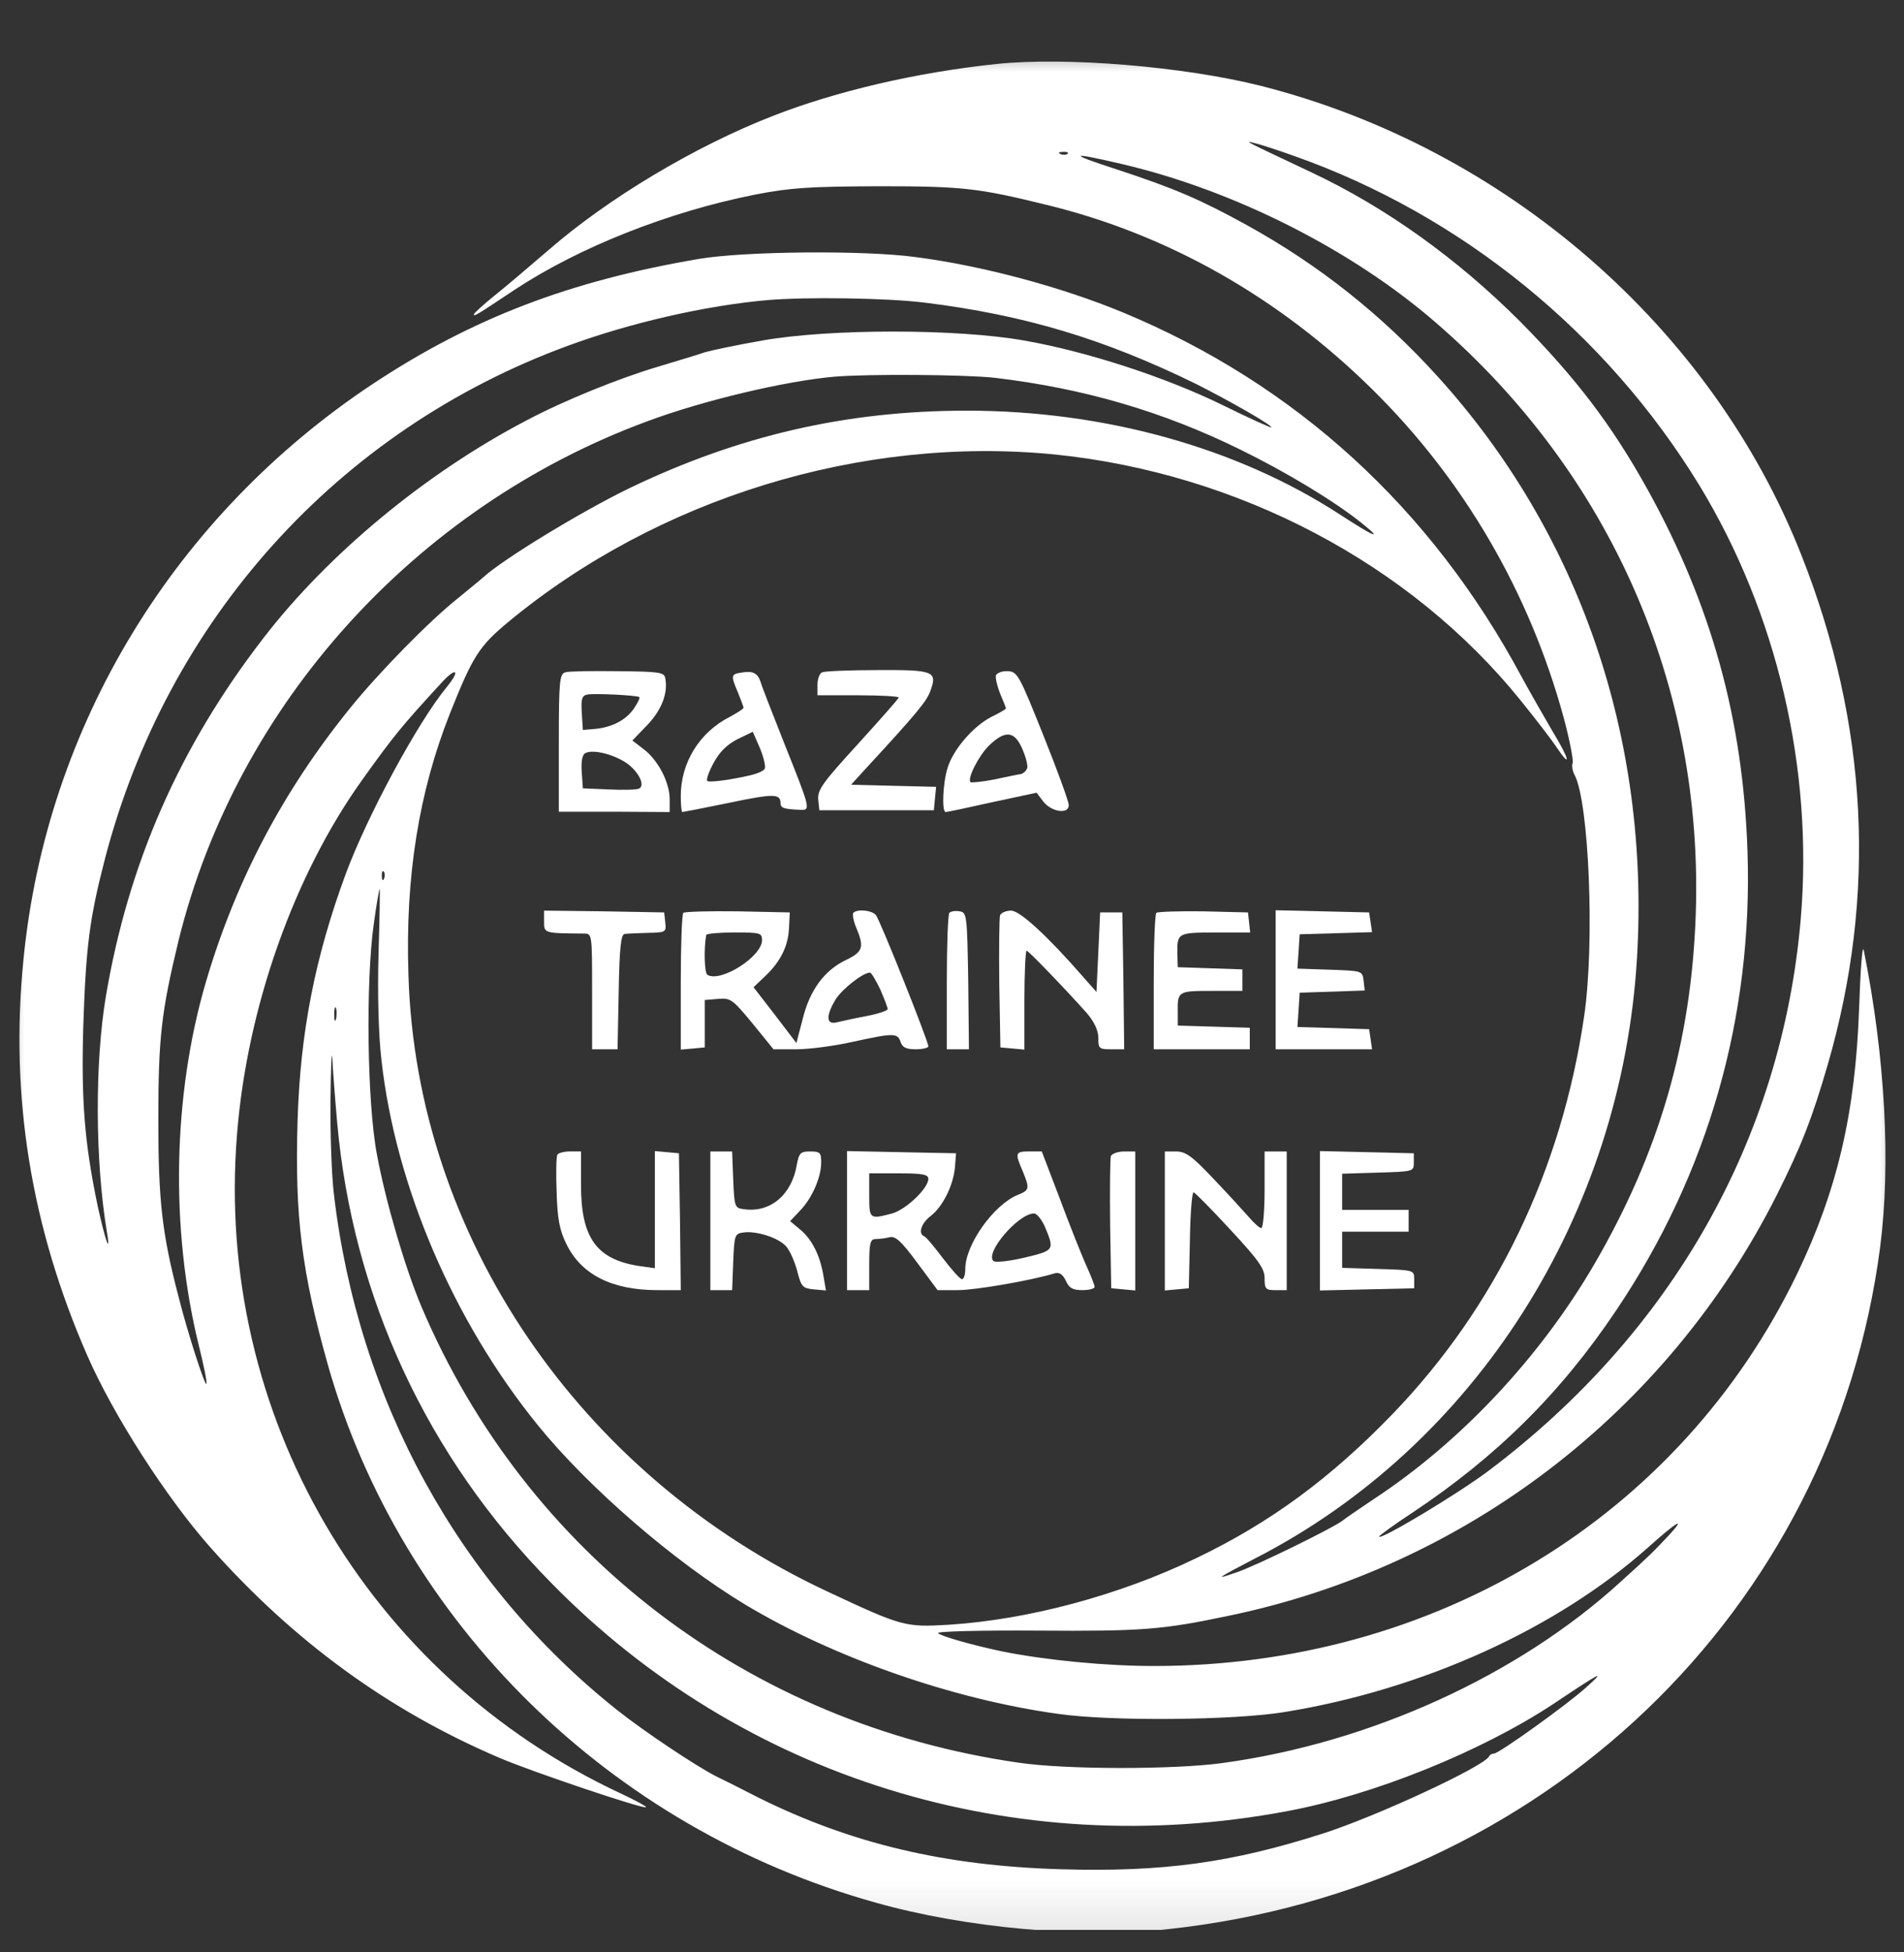 <svg width="40" height="41" viewBox="0 0 40 41" fill="none" xmlns="http://www.w3.org/2000/svg">
<rect x="0" y="0" width="40" height="41" fill="#333333" stroke="none"/>
<g clip-path="url(#clip0_3202_1337)">
<mask id="mask0_3202_1337" style="mask-type:luminance" maskUnits="userSpaceOnUse" x="0" y="0" width="40" height="41">
<path d="M40 0.889H0V40.889H40V0.889Z" fill="white"/>
</mask>
<g mask="url(#mask0_3202_1337)">
<path d="M20.931 1.344C19.262 1.52 17.578 1.911 16.243 2.432C14.589 3.075 12.765 4.171 11.523 5.252C11.158 5.566 10.654 5.995 10.405 6.195C10.157 6.394 9.955 6.578 9.955 6.601C9.955 6.654 10.002 6.624 10.809 6.087C12.167 5.191 14.046 4.447 15.862 4.087C16.615 3.941 16.995 3.918 18.455 3.911C20.225 3.911 20.551 3.949 21.987 4.302C24.541 4.922 26.869 6.248 28.817 8.164C30.758 10.072 32.14 12.456 32.854 15.084C32.978 15.544 33.056 15.965 33.04 16.019C33.017 16.073 33.032 16.188 33.079 16.272C33.382 16.839 33.506 19.805 33.281 21.337C32.807 24.579 31.426 27.445 29.252 29.698C27.964 31.032 26.691 31.974 25.138 32.718C23.524 33.499 21.606 34.013 19.93 34.12C19.014 34.174 18.952 34.158 17.368 33.415C12.175 30.986 8.744 25.951 8.581 20.479C8.511 18.418 8.799 16.625 9.458 14.969C9.932 13.781 10.064 13.574 10.669 13.069C13.813 10.463 18.098 9.145 22.15 9.543C26.015 9.934 29.633 11.842 31.946 14.709C32.256 15.092 32.598 15.536 32.699 15.69C33.025 16.172 32.97 15.935 32.613 15.352C32.435 15.046 32.14 14.532 31.969 14.218C30.067 10.67 27.226 8.072 23.593 6.562C22.297 6.026 20.644 5.581 19.231 5.398C18.16 5.252 15.645 5.275 14.69 5.436C11.981 5.896 9.932 6.677 7.852 8.049C3.668 10.816 0.974 15.237 0.493 20.15C0.206 23.016 0.648 25.759 1.836 28.472C2.387 29.729 3.497 31.453 4.413 32.488C6.167 34.465 8.162 35.921 10.498 36.917C11.182 37.209 13.526 37.998 13.572 37.952C13.588 37.937 13.347 37.806 13.037 37.661C7.704 35.17 4.506 29.683 4.979 23.828C5.189 21.154 6.183 18.364 7.619 16.364C8.278 15.444 8.441 15.245 9.28 14.333C9.59 13.996 9.676 14.073 9.388 14.425C8.775 15.168 7.712 17.138 7.262 18.356C6.617 20.104 6.307 21.69 6.252 23.529C6.19 25.545 6.338 26.71 6.889 28.664C8.426 34.082 12.819 38.396 18.385 39.952C20.279 40.489 22.74 40.711 24.548 40.511C32.411 39.661 38.497 33.837 39.498 26.196C39.724 24.449 39.607 22.211 39.157 19.966C39.126 19.805 39.087 20.303 39.056 21.192C38.978 23.368 38.598 25.001 37.752 26.756C35.291 31.852 30.145 34.986 24.245 34.986C23.229 34.986 21.971 34.864 21.055 34.68C20.434 34.549 19.782 34.365 19.705 34.296C19.674 34.258 20.613 34.235 21.8 34.243C23.974 34.258 24.409 34.227 25.79 33.936C30.781 32.909 35.02 29.66 37.317 25.116C37.845 24.066 38.07 23.483 38.396 22.364C39.429 18.809 39.25 15.214 37.845 11.659C35.959 6.869 31.62 3.106 26.489 1.803C24.874 1.397 22.398 1.19 20.931 1.344ZM27.187 3.275C30.704 4.516 33.747 6.992 35.703 10.195C37.333 12.877 38.101 16.149 37.83 19.307C37.434 23.912 35.128 27.989 31.263 30.894C30.618 31.377 28.973 32.365 28.973 32.266C28.973 32.25 29.283 32.02 29.671 31.767C31.433 30.595 32.784 29.262 33.956 27.514C35.889 24.64 36.828 21.353 36.712 17.874C36.619 15.1 35.951 12.693 34.608 10.271C33.855 8.915 33.102 7.934 31.938 6.754C30.611 5.428 29.113 4.355 27.552 3.62C26.171 2.968 26.116 2.945 26.334 2.999C26.442 3.022 26.823 3.144 27.187 3.275ZM22.429 3.229C22.406 3.252 22.336 3.259 22.282 3.236C22.22 3.213 22.243 3.19 22.328 3.19C22.414 3.183 22.46 3.206 22.429 3.229ZM23.562 3.443C25.93 3.995 28.414 5.252 30.176 6.785C33.84 9.957 35.788 14.41 35.625 19.199C35.532 21.889 34.857 24.204 33.498 26.541C32.357 28.503 30.68 30.288 28.856 31.484C28.561 31.683 28.266 31.882 28.212 31.928C28.034 32.074 26.38 32.886 25.984 33.017C25.503 33.185 25.534 33.162 26.372 32.725C30.999 30.35 34.073 25.514 34.391 20.111C34.663 15.506 33.188 11.199 30.207 7.911C29.019 6.601 27.7 5.558 26.186 4.723C25.224 4.194 24.68 3.957 23.462 3.558C22.421 3.221 22.452 3.183 23.562 3.443ZM19.425 6.355C21.536 6.616 23.205 7.122 25.13 8.064C25.829 8.417 26.745 8.938 26.706 8.976C26.691 8.984 26.233 8.777 25.689 8.509C24.486 7.919 22.833 7.382 21.521 7.152C20.108 6.9 17.415 6.9 16.01 7.152C15.482 7.244 14.938 7.359 14.807 7.398C14.682 7.444 14.24 7.574 13.836 7.697C13.006 7.942 11.834 8.417 11.057 8.831C8.946 9.934 6.889 11.636 5.523 13.414C3.769 15.69 2.697 18.127 2.224 20.924C1.991 22.311 1.999 24.365 2.239 25.828C2.34 26.418 2.208 26.05 2.045 25.292C1.774 23.981 1.704 23.1 1.75 21.537C1.805 19.874 1.882 19.284 2.201 18.05C3.505 13.023 7.099 9.03 11.934 7.26C13.246 6.777 14.822 6.417 16.126 6.302C16.933 6.233 18.626 6.256 19.425 6.355ZM20.9 7.934C22.779 8.156 24.44 8.647 26.046 9.436C27.032 9.919 28.034 10.524 28.616 10.992C29.074 11.36 28.872 11.275 28.142 10.8C25.984 9.398 23.198 8.624 20.31 8.624C17.787 8.624 15.528 9.145 13.231 10.248C12.245 10.724 10.576 11.735 10.149 12.126C10.064 12.203 9.823 12.394 9.621 12.563C9.039 13.023 7.968 14.111 7.355 14.87C5.942 16.617 4.956 18.487 4.327 20.617C3.629 22.993 3.575 25.798 4.172 28.235C4.281 28.671 4.358 29.047 4.335 29.062C4.304 29.101 3.947 28.012 3.745 27.208C3.404 25.905 3.326 25.2 3.326 23.529C3.326 21.79 3.388 21.253 3.753 19.744C4.972 14.808 8.713 10.655 13.58 8.854C14.744 8.417 16.483 8.003 17.523 7.911C18.23 7.85 20.287 7.865 20.9 7.934ZM8.069 18.448C8.046 18.51 8.022 18.487 8.022 18.402C8.015 18.318 8.038 18.272 8.061 18.303C8.084 18.326 8.092 18.395 8.069 18.448ZM7.952 20.042C7.929 20.87 7.952 21.751 8.015 22.272C8.31 24.901 9.52 27.736 11.298 29.928C12.361 31.239 14.17 32.802 15.66 33.699C17.516 34.81 20.007 35.684 22.22 35.99C23.322 36.151 25.93 36.128 26.993 35.952C29.904 35.477 32.699 34.204 34.616 32.503C35.221 31.959 35.439 31.829 35.066 32.235C34.717 32.603 34.694 32.633 34.049 33.216C31.884 35.193 28.779 36.603 25.674 37.025C24.649 37.163 22.39 37.163 21.404 37.017C15.738 36.205 11.057 32.633 8.853 27.438C8.519 26.648 8.108 25.261 7.921 24.257C7.712 23.177 7.681 20.617 7.852 19.406C7.906 19 7.968 18.663 7.976 18.663C7.984 18.663 7.976 19.284 7.952 20.042ZM7.06 21.399C7.036 21.476 7.021 21.43 7.021 21.307C7.021 21.177 7.036 21.123 7.06 21.169C7.075 21.223 7.075 21.33 7.06 21.399ZM7.083 23.568C7.409 27.223 8.969 30.595 11.585 33.246C15.598 37.339 21.311 39.109 27.032 38.036C28.849 37.699 31.115 36.787 32.644 35.776C33.653 35.101 33.747 35.055 33.32 35.438C32.901 35.814 31.488 36.825 31.387 36.825C31.348 36.825 31.301 36.848 31.286 36.879C31.201 37.086 28.918 38.144 27.793 38.504C25.876 39.117 24.44 39.316 22.305 39.255C19.86 39.186 17.88 38.718 15.924 37.745C15.567 37.561 15.171 37.362 15.039 37.3C14.62 37.086 13.526 36.358 12.959 35.906C9.637 33.262 7.518 29.407 7.013 25.062C6.967 24.679 6.936 23.805 6.943 23.108C6.951 22.41 6.967 22.012 6.982 22.227C6.99 22.433 7.036 23.039 7.083 23.568Z" fill="white"/>
<path d="M11.88 14.118C11.756 14.149 11.74 14.287 11.74 15.597V17.046H12.905L14.069 17.053V16.785C14.069 16.433 13.828 15.965 13.525 15.735L13.285 15.551L13.595 15.229C13.898 14.915 14.038 14.555 13.976 14.241C13.953 14.118 13.859 14.103 12.982 14.095C12.447 14.088 11.95 14.095 11.88 14.118ZM13.432 14.639C13.448 14.655 13.401 14.754 13.324 14.869C13.161 15.114 12.873 15.268 12.516 15.306L12.245 15.329L12.222 14.969C12.206 14.678 12.222 14.609 12.338 14.586C12.478 14.555 13.386 14.601 13.432 14.639ZM13.106 15.988C13.394 16.157 13.58 16.502 13.417 16.563C13.363 16.586 13.075 16.593 12.78 16.578L12.245 16.555L12.222 16.218C12.206 16.003 12.229 15.858 12.291 15.819C12.431 15.735 12.819 15.819 13.106 15.988Z" fill="white"/>
<path d="M15.567 14.126C15.357 14.157 15.35 14.187 15.505 14.547C15.567 14.701 15.621 14.846 15.621 14.862C15.621 14.885 15.489 14.969 15.334 15.053C14.698 15.375 14.302 16.011 14.302 16.716C14.302 16.9 14.317 17.053 14.333 17.053C14.348 17.053 14.783 16.969 15.303 16.862C16.258 16.663 16.398 16.663 16.398 16.869C16.398 16.969 16.467 16.992 16.825 17.007C17.034 17.015 17.019 16.969 16.483 15.628C16.235 15 16.002 14.409 15.978 14.318C15.916 14.134 15.815 14.08 15.567 14.126ZM16.072 16.126C16.056 16.203 15.862 16.272 15.474 16.341C15.163 16.402 14.884 16.425 14.861 16.402C14.83 16.379 14.892 16.203 14.993 16.019C15.117 15.789 15.272 15.636 15.497 15.521L15.815 15.367L15.955 15.689C16.033 15.866 16.079 16.057 16.072 16.126Z" fill="white"/>
<path d="M17.275 14.118C17.22 14.133 17.174 14.256 17.174 14.379V14.601H18.028C18.501 14.601 18.881 14.624 18.881 14.647C18.881 14.67 18.493 15.107 18.028 15.62C17.29 16.425 17.174 16.586 17.189 16.785L17.213 17.015H18.416H19.619L19.642 16.77L19.666 16.524L18.773 16.502L17.88 16.479L18.167 16.164C19.277 14.961 19.471 14.724 19.549 14.501C19.697 14.095 19.611 14.065 18.424 14.072C17.841 14.072 17.321 14.095 17.275 14.118Z" fill="white"/>
<path d="M20.924 14.179C20.908 14.233 20.947 14.402 21.009 14.562C21.079 14.723 21.133 14.861 21.133 14.877C21.133 14.892 20.993 14.976 20.83 15.053C20.442 15.252 20.023 15.743 19.907 16.126C19.806 16.448 19.782 17.053 19.868 17.053C19.899 17.053 20.334 16.961 20.846 16.846L21.777 16.647L21.917 16.831C22.088 17.053 22.453 17.107 22.453 16.908C22.453 16.831 22.212 16.172 21.917 15.436C21.413 14.179 21.374 14.103 21.172 14.095C21.055 14.087 20.947 14.133 20.924 14.179ZM21.583 16.118C21.568 16.18 21.506 16.241 21.444 16.256C21.381 16.264 21.125 16.317 20.877 16.371C20.636 16.417 20.411 16.44 20.388 16.425C20.318 16.348 20.559 15.873 20.776 15.658C21.11 15.337 21.304 15.344 21.467 15.704C21.544 15.873 21.591 16.057 21.583 16.118Z" fill="white"/>
<path d="M11.43 19.352C11.43 19.598 11.422 19.598 12.268 19.605C12.439 19.605 12.439 19.613 12.439 20.816V22.035H12.71H12.974L12.998 20.824C13.013 19.927 13.044 19.621 13.122 19.613C13.168 19.605 13.394 19.598 13.611 19.59C13.991 19.582 13.999 19.575 13.976 19.368L13.953 19.161L12.695 19.138L11.43 19.123V19.352Z" fill="white"/>
<path d="M14.356 19.169C14.325 19.199 14.302 19.858 14.302 20.632V22.042L14.558 22.019L14.806 21.996V21.498V21L15.086 20.977C15.35 20.954 15.389 20.985 15.808 21.491L16.25 22.035H16.731C16.995 22.035 17.523 21.966 17.904 21.881C18.773 21.69 18.858 21.69 18.92 21.881C18.959 21.996 19.037 22.035 19.239 22.035C19.386 22.035 19.503 22.004 19.503 21.973C19.503 21.866 18.486 19.314 18.4 19.215C18.315 19.115 18.012 19.084 17.927 19.169C17.904 19.199 17.927 19.337 17.989 19.483C18.16 19.889 18.129 19.988 17.779 20.157C17.321 20.372 17.011 20.793 16.863 21.399L16.731 21.904L16.281 21.314L15.831 20.732L16.072 20.502C16.398 20.195 16.561 19.866 16.576 19.483L16.592 19.161L15.497 19.138C14.899 19.13 14.387 19.145 14.356 19.169ZM16.009 19.743C16.009 20.088 15.14 20.64 14.861 20.471C14.799 20.433 14.783 19.92 14.837 19.636C14.837 19.605 15.109 19.582 15.427 19.582C15.971 19.582 16.009 19.59 16.009 19.743ZM18.493 20.778C18.579 20.977 18.649 21.161 18.649 21.192C18.649 21.222 18.447 21.291 18.206 21.337C17.958 21.383 17.678 21.445 17.585 21.468C17.352 21.529 17.345 21.33 17.562 20.977C17.702 20.763 18.129 20.425 18.276 20.425C18.307 20.425 18.4 20.586 18.493 20.778Z" fill="white"/>
<path d="M19.945 19.169C19.914 19.199 19.891 19.858 19.891 20.632V22.035H20.123H20.356L20.341 20.594C20.318 19.215 20.31 19.161 20.162 19.138C20.069 19.122 19.976 19.138 19.945 19.169Z" fill="white"/>
<path d="M21.009 19.222C20.993 19.276 20.985 19.92 20.993 20.655L21.017 21.996L21.273 22.019L21.521 22.042V21.008C21.521 20.433 21.544 19.965 21.568 19.965C21.607 19.965 22.375 20.763 22.833 21.276C22.988 21.46 23.074 21.636 23.074 21.797C23.074 22.019 23.089 22.035 23.345 22.035H23.617L23.601 20.594L23.578 19.161H23.345H23.112L23.074 19.996L23.035 20.831L22.771 20.533C22.018 19.667 21.428 19.123 21.242 19.123C21.133 19.123 21.032 19.169 21.009 19.222Z" fill="white"/>
<path d="M24.293 19.169C24.262 19.2 24.238 19.859 24.238 20.633V22.035H25.247H26.256V21.805V21.583L25.503 21.56L24.743 21.537V21.269C24.735 20.817 24.743 20.809 25.449 20.809H26.101V20.579V20.357L25.426 20.334L24.743 20.311L24.735 20.043C24.727 19.59 24.735 19.583 25.535 19.583H26.264L26.241 19.368L26.218 19.161L25.278 19.138C24.766 19.131 24.324 19.146 24.293 19.169Z" fill="white"/>
<path d="M26.799 20.578V22.035H27.808H28.825L28.794 21.82L28.763 21.613L28.01 21.59L27.257 21.567L27.281 21.207L27.304 20.847L27.987 20.824L28.67 20.801L28.647 20.594C28.623 20.387 28.616 20.387 27.94 20.364L27.257 20.341L27.281 19.981L27.304 19.62L28.065 19.598L28.825 19.575L28.794 19.368L28.763 19.161L27.785 19.138L26.799 19.115V20.578Z" fill="white"/>
<path d="M11.709 24.25C11.686 24.28 11.678 24.64 11.694 25.031C11.709 25.591 11.756 25.836 11.896 26.119C12.206 26.763 12.85 27.093 13.813 27.093H14.302L14.286 25.652L14.263 24.219L14.015 24.196L13.758 24.173V25.399V26.633L13.432 26.587C12.532 26.449 12.206 25.997 12.206 24.886V24.18H11.981C11.849 24.18 11.732 24.211 11.709 24.25Z" fill="white"/>
<path d="M14.923 25.637V27.093H15.156H15.381L15.404 26.495C15.427 25.936 15.435 25.905 15.621 25.882C15.885 25.844 16.351 25.989 16.514 26.173C16.592 26.258 16.693 26.487 16.747 26.687C16.832 27.024 16.863 27.054 17.096 27.077L17.352 27.1L17.298 26.786C17.228 26.365 17.058 26.02 16.801 25.813L16.599 25.644L16.801 25.43C17.058 25.169 17.252 24.725 17.252 24.411C17.252 24.204 17.228 24.181 17.019 24.181C16.817 24.181 16.786 24.211 16.739 24.464C16.631 25.1 16.173 25.476 15.621 25.392C15.435 25.369 15.427 25.338 15.404 24.771L15.381 24.181H15.156H14.923V25.637Z" fill="white"/>
<path d="M17.795 25.637V27.093H18.028H18.261V26.556C18.261 26.096 18.284 26.02 18.4 26.02C18.47 26.02 18.602 26.004 18.688 25.982C18.812 25.951 18.936 26.066 19.27 26.518L19.697 27.093H20.124C20.488 27.093 21.653 26.893 22.157 26.74C22.25 26.709 22.328 26.763 22.39 26.893C22.46 27.047 22.53 27.093 22.739 27.093C22.879 27.093 22.996 27.062 22.996 27.024C22.996 26.985 22.91 26.771 22.809 26.549C22.708 26.319 22.46 25.698 22.258 25.154L21.886 24.18H21.63C21.327 24.18 21.319 24.211 21.482 24.587C21.637 24.962 21.63 24.993 21.381 25.093C20.877 25.299 20.279 26.135 20.279 26.648C20.279 26.771 20.248 26.863 20.209 26.863C20.17 26.863 19.992 26.663 19.805 26.418C19.627 26.181 19.448 25.966 19.41 25.959C19.285 25.905 19.355 25.69 19.541 25.545C19.805 25.345 20.023 24.901 20.061 24.525L20.085 24.219L18.936 24.196L17.795 24.173V25.637ZM19.503 24.755C19.503 24.954 19.037 25.399 18.742 25.483C18.268 25.606 18.261 25.606 18.261 25.1V24.64H18.882C19.378 24.64 19.503 24.663 19.503 24.755ZM21.948 25.752C22.157 26.257 22.157 26.257 21.521 26.411C21.195 26.487 20.908 26.518 20.869 26.48C20.69 26.303 21.397 25.483 21.723 25.483C21.785 25.483 21.878 25.606 21.948 25.752Z" fill="white"/>
<path d="M23.337 24.28C23.322 24.334 23.314 24.978 23.322 25.713L23.345 27.054L23.601 27.077L23.85 27.1V25.644V24.181H23.617C23.485 24.181 23.361 24.227 23.337 24.28Z" fill="white"/>
<path d="M24.471 25.644V27.1L24.727 27.077L24.975 27.054L24.998 26.035C25.006 25.468 25.045 25.024 25.076 25.039C25.115 25.054 25.464 25.407 25.852 25.828C26.442 26.464 26.567 26.641 26.567 26.84C26.567 27.07 26.59 27.093 26.799 27.093H27.032V25.637V24.181H26.799H26.567V24.985C26.567 25.43 26.535 25.79 26.497 25.79C26.458 25.79 26.334 25.675 26.217 25.537C26.101 25.407 25.767 25.039 25.472 24.732C25.045 24.28 24.905 24.181 24.711 24.181H24.471V25.644Z" fill="white"/>
<path d="M27.73 25.637V27.1L28.724 27.077L29.71 27.054V26.863C29.71 26.671 29.702 26.671 28.949 26.648L28.196 26.625V26.25V25.866H28.895H29.593V25.637V25.407H28.895H28.196V25.023V24.648L28.949 24.625C29.702 24.602 29.702 24.602 29.702 24.41V24.219L28.716 24.196L27.73 24.173V25.637Z" fill="white"/>
</g>
</g>
<defs>
<clipPath id="clip0_3202_1337">
<rect width="40" height="40" fill="white" transform="translate(0 0.529)"/>
</clipPath>
</defs>
</svg>
